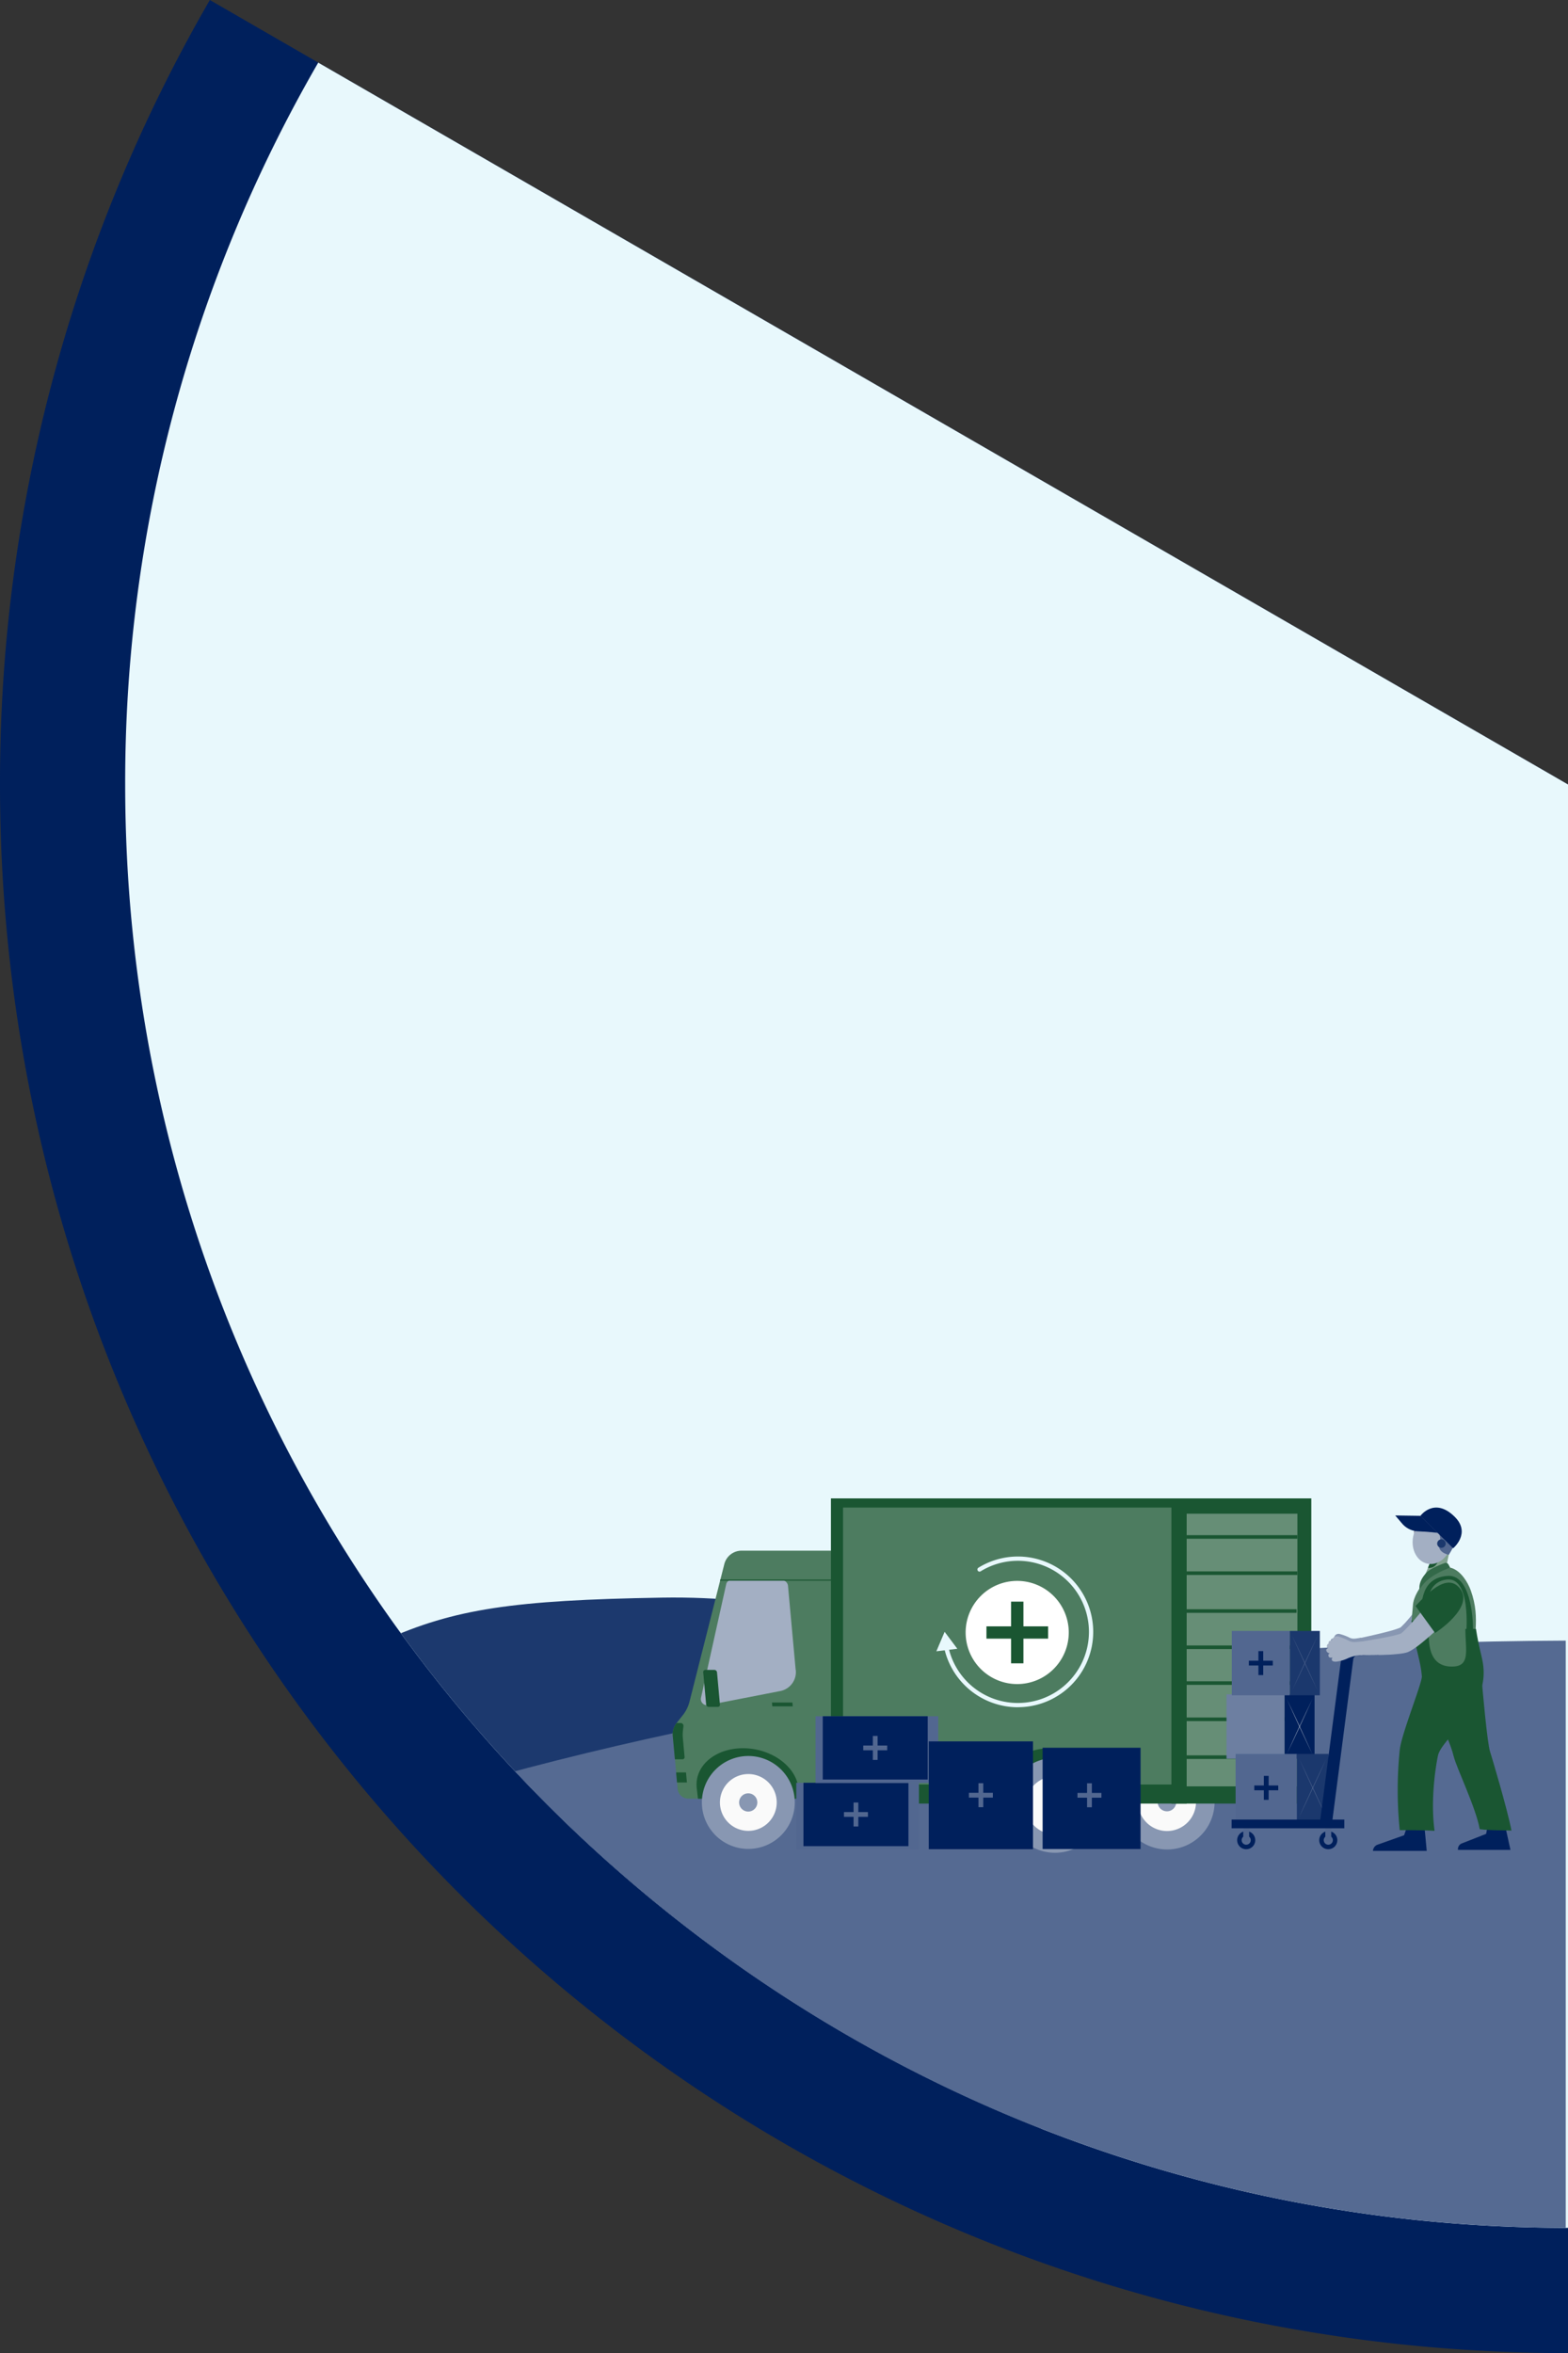 <svg xmlns="http://www.w3.org/2000/svg" xmlns:xlink="http://www.w3.org/1999/xlink" id="Layer_2" data-name="Layer 2" viewBox="439.84 871.35 740.16 1110.29"><rect x="439.84" y="871.35" width="740.16" height="1110.29" fill="#333333" stroke="none"/><defs><style>.cls-1{fill:none;}.cls-19,.cls-2{fill:#00205c;}.cls-3{fill:#e8f8fc;}.cls-4{clip-path:url(#clip-path);}.cls-5{fill:#1c396e;}.cls-6{fill:#556a92;}.cls-23,.cls-7{fill:#8897b2;}.cls-12,.cls-13,.cls-14,.cls-15,.cls-16,.cls-18,.cls-19,.cls-20,.cls-21,.cls-7,.cls-8{fill-rule:evenodd;}.cls-8{fill:#fafafa;}.cls-14,.cls-9{fill:#4d7c60;}.cls-10{fill:#a3afc3;}.cls-11,.cls-12{fill:#1a5632;}.cls-13{fill:#668e76;}.cls-15,.cls-17{fill:#fff;}.cls-16{fill:#3a64a3;}.cls-18{fill:#6d7fa1;}.cls-20,.cls-22{fill:#526790;}.cls-21,.cls-27{fill:#1b386d;}.cls-24{fill:#80a18d;}.cls-25{fill:#336949;}.cls-26{fill:#59445a;}</style><clipPath id="clip-path"><path class="cls-1" d="M1180,1241.49v681.07c-376.15,0-681.07-304.93-681.07-681.07A677.89,677.89,0,0,1,590.06,900.9Z"/></clipPath></defs><path class="cls-2" d="M1180,1241.49v740.15c-408.78,0-740.16-331.38-740.16-740.15a736.73,736.73,0,0,1,99.06-370.14Z"/><path class="cls-3" d="M1180,1241.49v681.07c-376.15,0-681.07-304.93-681.07-681.07A677.89,677.89,0,0,1,590.06,900.9Z"/><g class="cls-4"><path class="cls-5" d="M752.23,1625.18c-70.29,1.18-97.88,5.32-131,20.14,81.9,108.57,189,192.88,311.32,241.8L912,1673.68S860.92,1623.35,752.23,1625.18Z"/><path class="cls-6" d="M1178.94,1645.46c-185.4.8-358.16,24.1-504,63.78,130.73,139.61,308.33,225.45,504,225.45Z"/><g id="Group_3322" data-name="Group 3322"><g id="Truck"><g id="Group_3300" data-name="Group 3300"><path id="Path_14120" data-name="Path 14120" class="cls-7" d="M990.66,1699.22a22.39,22.39,0,1,0,22.52,22.39A22.39,22.39,0,0,0,990.66,1699.22Z"/><path id="Path_14121" data-name="Path 14121" class="cls-8" d="M990.64,1707.92a13.69,13.69,0,1,0,13.77,13.69A13.7,13.7,0,0,0,990.64,1707.92Z"/><path id="Path_14122" data-name="Path 14122" class="cls-7" d="M990.66,1717.22a4.39,4.39,0,1,0,4.42,4.39,4.39,4.39,0,0,0-4.42-4.39Z"/><path id="Path_14123" data-name="Path 14123" class="cls-9" d="M759.21,1684.35l3-3.78a17,17,0,0,0,3.11-6.33l16.42-64.86a8.42,8.42,0,0,1,8.33-6.36h42.48l1,117H764.65a5.07,5.07,0,0,1-4.94-4.53l-2.28-25A8.72,8.72,0,0,1,759.21,1684.35Z"/><path id="Path_14124" data-name="Path 14124" class="cls-10" d="M815.43,1659.27l-3.63-39.71a3,3,0,0,0-2.88-2.64H785a2.37,2.37,0,0,0-2.35,1.85l-11.93,53.75a2.9,2.9,0,0,0,2.33,3.37,3,3,0,0,0,1,0l34.07-6.63a9.11,9.11,0,0,0,7.35-10Z"/><path id="Path_14125" data-name="Path 14125" class="cls-11" d="M764.09,1712.39h-4.67l-.43-4.74h4.67Z"/><path id="Path_14126" data-name="Path 14126" class="cls-11" d="M762.48,1685.72l-.23,1.86a17.75,17.75,0,0,0-.06,4l.8,8.76a1,1,0,0,1-.9,1.12h-3.67l-1-10.88a8.72,8.72,0,0,1,1.78-6.23h2a1.26,1.26,0,0,1,1.24,1.27s0,.07,0,.1Z"/><path id="Path_14127" data-name="Path 14127" class="cls-11" d="M832.65,1616.66v.53H779.73l.12-.52Z"/><path id="Path_14128" data-name="Path 14128" class="cls-11" d="M817.36,1720.07l-.59-5c-1.21-10.41-12.95-18.84-26.21-18.84s-23,8.43-21.83,18.84l.59,5Z"/><path id="Path_14129" data-name="Path 14129" class="cls-11" d="M814.05,1676.46H804.4l-.16-1.8h9.64Z"/><path id="Path_14130" data-name="Path 14130" class="cls-11" d="M778.66,1676.73h-4.25a1.27,1.27,0,0,1-1.24-1.13l-1.38-15.2a1,1,0,0,1,.89-1.12h4.38a1.28,1.28,0,0,1,1.24,1.13l1.38,15.2a1,1,0,0,1-.89,1.12Z"/><path id="Path_14131" data-name="Path 14131" class="cls-7" d="M793,1699.9a21.92,21.92,0,1,0,22,21.92,21.92,21.92,0,0,0-22-21.92Z"/><path id="Path_14132" data-name="Path 14132" class="cls-8" d="M793,1708.42a13.4,13.4,0,1,0,13.48,13.4A13.4,13.4,0,0,0,793,1708.42Z"/><path id="Path_14133" data-name="Path 14133" class="cls-7" d="M793,1717.52a4.3,4.3,0,1,0,4.33,4.3A4.29,4.29,0,0,0,793,1717.52Z"/><path id="Path_14134" data-name="Path 14134" class="cls-12" d="M992.83,1578.36h66v144h-66Z"/><path id="Path_14135" data-name="Path 14135" class="cls-13" d="M999.42,1585.58h52.85v128.64H999.42Z"/><path id="Path_14136" data-name="Path 14136" class="cls-12" d="M1000,1595.7h52.26v1.7H1000Z"/><path id="Path_14137" data-name="Path 14137" class="cls-12" d="M999.81,1664.65h52.26v1.7H999.81Z"/><path id="Path_14138" data-name="Path 14138" class="cls-12" d="M999.62,1630.65h52.26v1.7H999.62Z"/><path id="Path_14139" data-name="Path 14139" class="cls-12" d="M999.42,1699.6h52.26v1.7H999.42Z"/><path id="Path_14140" data-name="Path 14140" class="cls-12" d="M1000,1612.8h52.26v1.7H1000Z"/><path id="Path_14141" data-name="Path 14141" class="cls-12" d="M999.81,1681.74h52.26v1.7H999.81Z"/><path id="Path_14142" data-name="Path 14142" class="cls-12" d="M999.62,1647.74h52.26v1.7H999.62Z"/><path id="Path_14143" data-name="Path 14143" class="cls-12" d="M832.07,1578.36H1000v144H832.07Z"/><path id="Path_14144" data-name="Path 14144" class="cls-14" d="M837.79,1582.67h155v130.69h-155Z"/><path id="Path_14145" data-name="Path 14145" class="cls-15" d="M920,1617.28a24.34,24.34,0,1,0,24.34,24.35h0A24.35,24.35,0,0,0,920,1617.28Z"/><path id="Path_14146" data-name="Path 14146" class="cls-11" d="M964.39,1722.38l-.62-5.48c-1.3-11.42-13.85-20.67-28-20.67s-24.62,9.25-23.32,20.67l.62,5.48Z"/><path id="Path_14147" data-name="Path 14147" class="cls-7" d="M937.71,1700.79a22.39,22.39,0,1,0,22.52,22.38,22.38,22.38,0,0,0-22.52-22.38Z"/><path id="Path_14148" data-name="Path 14148" class="cls-8" d="M937.68,1709.49a13.69,13.69,0,1,0,13.77,13.68,13.69,13.69,0,0,0-13.77-13.68Z"/><path id="Path_14149" data-name="Path 14149" class="cls-16" d="M937.71,1718.79a4.39,4.39,0,1,0,4.41,4.38,4.39,4.39,0,0,0-4.41-4.38Z"/><path id="Path_14150" data-name="Path 14150" class="cls-17" d="M952.89,1720.07h-3.08v10.14h-4v-10.14h-3.08l5.08-6.32Z"/><g id="Group_3295" data-name="Group 3295"><rect id="Rectangle_1925" data-name="Rectangle 1925" class="cls-11" x="917.12" y="1627.07" width="5.82" height="29.11"/><rect id="Rectangle_1926" data-name="Rectangle 1926" class="cls-11" x="905.48" y="1638.72" width="29.11" height="5.82"/></g><g id="Group_3299" data-name="Group 3299"><g id="Group_3296" data-name="Group 3296"><path id="Path_14152" data-name="Path 14152" class="cls-3" d="M920.27,1676.9a35.66,35.66,0,0,1-34.78-28.19,1,1,0,0,1,2-.43v0a33.55,33.55,0,1,0,15.22-35.5,1,1,0,0,1-1.36-.38,1,1,0,0,1,.31-1.32,35.55,35.55,0,1,1,18.65,65.8Z"/></g><g id="Group_3298" data-name="Group 3298"><g id="Group_3297" data-name="Group 3297"><path id="Path_14153" data-name="Path 14153" class="cls-3" d="M891.74,1649.31l-6-8-3.89,9.18Z"/></g></g></g></g></g><g id="Boxes_back" data-name="Boxes back"><g id="Group_3301" data-name="Group 3301"><path id="Path_14154" data-name="Path 14154" class="cls-18" d="M1046.22,1670.81h-27.41v30.35h27.41v-30.35Z"/><path id="Path_14155" data-name="Path 14155" class="cls-19" d="M1060.37,1670.81h-14.15v30.35h14.15v-30.35Z"/><path id="Path_14156" data-name="Path 14156" class="cls-10" d="M1053.38,1685.92l-3.07-6.53q-1.55-3.26-3.12-6.49c1,2.2,2,4.4,3,6.59l3,6.56,3.07,6.52c1,2.18,2.06,4.34,3.11,6.5-1-2.2-2-4.4-3-6.59l-3-6.56Z"/><path id="Path_14157" data-name="Path 14157" class="cls-10" d="M1053.21,1685.92l-3,6.56c-1,2.19-2,4.38-3,6.59q1.57-3.24,3.12-6.5l3.07-6.53,3-6.55c1-2.19,2-4.39,3-6.59-1,2.15-2.08,4.32-3.11,6.49l-3.07,6.53Z"/></g><g id="Group_3303" data-name="Group 3303"><path id="Path_14158" data-name="Path 14158" class="cls-20" d="M1052,1698.92H1023.1v32H1052v-32Z"/><path id="Path_14159" data-name="Path 14159" class="cls-21" d="M1067,1698.92H1052v32H1067v-32Z"/><path id="Path_14160" data-name="Path 14160" class="cls-22" d="M1059.58,1714.87l-3.24-6.89c-1.08-2.29-2.18-4.58-3.28-6.85q1.56,3.48,3.15,6.95l3.2,6.92,3.24,6.89c1.08,2.3,2.18,4.58,3.28,6.86-1-2.33-2.09-4.64-3.15-7l-3.2-6.92Z"/><path id="Path_14161" data-name="Path 14161" class="cls-22" d="M1059.41,1714.87l-3.2,6.92c-1.07,2.32-2.12,4.63-3.15,7,1.1-2.28,2.2-4.56,3.28-6.86l3.24-6.89,3.2-6.92q1.6-3.46,3.16-6.95-1.67,3.42-3.29,6.85l-3.24,6.89Z"/><g id="Group_3302" data-name="Group 3302"><rect id="Rectangle_1927" data-name="Rectangle 1927" class="cls-2" x="1036.43" y="1709.29" width="2.26" height="11.31"/><rect id="Rectangle_1928" data-name="Rectangle 1928" class="cls-2" x="1031.91" y="1713.81" width="11.31" height="2.26"/></g></g><g id="Group_3305" data-name="Group 3305"><path id="Path_14162" data-name="Path 14162" class="cls-20" d="M1048.7,1640.9h-27.4v30.35h27.4V1640.9Z"/><path id="Path_14163" data-name="Path 14163" class="cls-21" d="M1062.86,1640.9H1048.7v30.35h14.16V1640.9Z"/><path id="Path_14164" data-name="Path 14164" class="cls-22" d="M1055.87,1656l-3.08-6.53c-1-2.18-2.06-4.34-3.11-6.5,1,2.2,2,4.4,3,6.59l3,6.56,3.07,6.53q1.53,3.25,3.11,6.5c-1-2.21-2-4.4-3-6.59l-3-6.56Z"/><path id="Path_14165" data-name="Path 14165" class="cls-22" d="M1055.7,1656l-3,6.55c-1,2.19-2,4.39-3,6.59,1-2.16,2.09-4.32,3.11-6.5l3.08-6.53,3-6.55c1-2.19,2-4.39,3-6.59-1.05,2.16-2.08,4.32-3.11,6.49l-3.07,6.53Z"/><g id="Group_3304" data-name="Group 3304"><rect id="Rectangle_1929" data-name="Rectangle 1929" class="cls-2" x="1033.87" y="1650.42" width="2.26" height="11.31"/><rect id="Rectangle_1930" data-name="Rectangle 1930" class="cls-2" x="1029.35" y="1654.94" width="11.31" height="2.26"/></g></g><g id="Group_3308" data-name="Group 3308"><path id="Path_14166" data-name="Path 14166" class="cls-19" d="M1028.09,1735.35a4.27,4.27,0,1,1-4.26,4.27h0A4.27,4.27,0,0,1,1028.09,1735.35Zm0,2.13a2.14,2.14,0,1,1-2.13,2.14h0A2.13,2.13,0,0,1,1028.09,1737.48Z"/><path id="Path_14167" data-name="Path 14167" class="cls-19" d="M1066.84,1735.35a4.27,4.27,0,1,1-4.27,4.27h0A4.27,4.27,0,0,1,1066.84,1735.35Zm0,2.13a2.14,2.14,0,1,1-2.13,2.14h0A2.13,2.13,0,0,1,1066.84,1737.48Z"/><path id="Path_14168" data-name="Path 14168" class="cls-20" d="M1029.5,1732.35h-2.79V1739a1.4,1.4,0,0,0,1.4,1.39h0a1.39,1.39,0,0,0,1.39-1.39h0Z"/><path id="Path_14169" data-name="Path 14169" class="cls-20" d="M1068.24,1732.35h-2.79V1739a1.4,1.4,0,0,0,1.4,1.39h0a1.39,1.39,0,0,0,1.39-1.39h0Z"/><g id="Group_3307" data-name="Group 3307"><g id="Group_3306" data-name="Group 3306"><path id="Path_14170" data-name="Path 14170" class="cls-2" d="M1068.51,1732.3l-5.66-.74,10.13-78a7.89,7.89,0,0,1,7.69-6.83l9.92-.11.06,5.7-9.92.11a2.17,2.17,0,0,0-2.1,1.86Z"/></g><path id="Path_14171" data-name="Path 14171" class="cls-19" d="M1074.41,1729.9h-53.2V1734h53.2v-4.11Z"/></g></g></g><g id="Leg_back" data-name="Leg back"><g id="Group_3309" data-name="Group 3309"><path id="Path_14172" data-name="Path 14172" class="cls-2" d="M1142,1733.25l-.65,3.39L1130,1741.1a2.88,2.88,0,0,0-1.93,3.11h24.77l-2.42-11H1142Z"/><path id="Path_14173" data-name="Path 14173" class="cls-11" d="M1126.09,1700.21c1.28,5.28,10.42,24,12.24,34.22,5.63.65,7.75.4,15,.66-2.16-10.87-9.39-35-10.15-37.34-1.26-3.92-3.5-28.51-4-35.18-11.19-2.54-21.16.87-28.17-.78,2.49,12.94,12.16,26.38,15.07,38.42"/></g></g><g id="hand_back" data-name="hand back"><g id="Group_3310" data-name="Group 3310"><path id="Path_14175" data-name="Path 14175" class="cls-23" d="M1111.18,1642.76c-.83.75-1.68,1.5-2.59,2.26-.45.37-.92.75-1.42,1.13a20,20,0,0,1-1.72,1.17c-.17.1-.37.22-.57.32l-.38.19-.33.15a10.17,10.17,0,0,1-1.06.36c-.64.18-1.21.31-1.77.42-1.12.22-2.17.38-3.23.52s-2.09.27-3.12.38c-4.15.42-8.22.7-12.35.87a2.93,2.93,0,0,1-2.89-2.57,3.18,3.18,0,0,1,2.23-3.74h0l3-.65,3-.68q3-.68,5.88-1.42c1-.25,1.94-.5,2.89-.77s1.88-.55,2.74-.86c.43-.15.84-.31,1.17-.46a1.65,1.65,0,0,0,.37-.2l0,0h0l.1-.1c.18-.17.48-.45.78-.76s.63-.65,1-1c.65-.72,1.31-1.49,2-2.28s1.31-1.61,2-2.44Z"/><path id="Path_14176" data-name="Path 14176" class="cls-23" d="M1077.33,1652.08a16.54,16.54,0,0,1-5.46,2.2c-2.8.38-2.12-1.59-1.72-1.8a10.42,10.42,0,0,1-1.12,0c-.83,0-1.3-1.79-.12-2-1.72,0-2.57-2.17-.67-2.45-1.42.07-1-2,0-2.21-.31-.12-.25-.72,0-1s.62-.27.9-.47c.45-.32.63-1,1-1.45a2.22,2.22,0,0,1,2.12-.56,23,23,0,0,1,4.82,1.83c1.6.65,2.49.32,5.24-.06,0,2.16.74,5.51.75,6.36a14,14,0,0,0-5.75,1.57"/></g></g><g id="body"><path id="Path_14177" data-name="Path 14177" class="cls-24" d="M1125.06,1599.25s-4.27,16.76-3.49,22.14a21.88,21.88,0,0,1-11.14-2.23s6.38-13.77,6.36-17.22l8.27-2.69Z"/><path id="Path_14178" data-name="Path 14178" class="cls-11" d="M1114.76,1609a6.58,6.58,0,0,0,3.92-1s-1.18,3.61-4.78,3.11l.86-2.14Z"/><path id="Path_14179" data-name="Path 14179" class="cls-9" d="M1136.78,1662c-.14-3.52.45-3.84.18-5.12-2.75-12.68,2.28-20.86-2.89-35.19-1.32-3.63-4.53-9.07-9.08-10.51-6.69-2.12-17.77,10.08-18.19,17.57-.21,3.81-2.37,17.11,2.66,21.53,2,1.72,8.31,2,4.54,11.58,0,0,6.13,5.37,10.19,4.88S1136.78,1662,1136.78,1662Z"/><path id="Path_14180" data-name="Path 14180" class="cls-25" d="M1123.52,1609.44l.87,1.61s-11.09,3.54-14.42,10.41c0,0-1.06-3.74,3.5-8.33,1.69-1.71,6.13-3.46,8.3-4.25a1.44,1.44,0,0,1,1.75.56"/><path id="Path_14181" data-name="Path 14181" class="cls-11" d="M1111,1662.18c-.6-7.58-3.07-12.55-4.87-26.21a24.92,24.92,0,0,0,8.54-1.16c-.14,5.73-3.1,22.55,10.1,22.89,9.39.24,6.83-7.34,6.79-17.75.54-.06,3.89,0,5,0,1.81,11.62,3.65,14.41,3.63,20.88a26.91,26.91,0,0,1-1.24,7.82s-4.44,3.11-14.67,1.92S1111,1662.28,1111,1662.18Z"/><path id="Path_14182" data-name="Path 14182" class="cls-11" d="M1135.17,1642c.25-8.93-1.77-27.57-11.74-27.08-12.42.62-13.09,11.9-12.71,21.69l2.29-.32c-.36-9.45,1.1-18.76,9.89-19.66,9.86-1,9.59,18.43,9.06,25.64l3.21-.27Z"/></g><g id="head"><g id="Group_3311" data-name="Group 3311"><path id="Path_14183" data-name="Path 14183" class="cls-26" d="M1107.33,1594.74s.42-14.44,15.05-8.46c0,0-9,9.26-15.05,8.46"/><path id="Path_14184" data-name="Path 14184" class="cls-10" d="M1124.94,1600c-1.21,6.06-6.23,10.17-11.22,9.17s-8-6.72-6.82-12.78,6.24-10.16,11.22-9.16,8,6.71,6.82,12.77"/><path id="Path_14185" data-name="Path 14185" class="cls-22" d="M1108.35,1592.44a40.32,40.32,0,0,0,10.68,2.33,6.84,6.84,0,0,1,.42,4.73c-1.6,4.31,4.27,5.49,4.27,5.49s5.58-8.5,4.47-13.2c-.76-3.18-4.23-5-7.33-6.11-2.35-.83-6.47-.93-8.48.53a13.21,13.21,0,0,0-4,6.23"/><path id="Path_14186" data-name="Path 14186" class="cls-27" d="M1122.21,1600.08a2,2,0,1,1-1.59-2.37,2,2,0,0,1,1.59,2.37h0"/><path id="Path_14187" data-name="Path 14187" class="cls-2" d="M1110.33,1586.58l15.46,15.31s8.57-7.09.74-14.85c-9.61-9.54-16.2-.46-16.2-.46"/><path id="Path_14188" data-name="Path 14188" class="cls-2" d="M1118.24,1594.42l-9.27-.55a10.36,10.36,0,0,1-7.24-3.6l-3.29-3.86,11.89.17,7.91,7.84Z"/></g></g><g id="Leg_front" data-name="Leg front"><g id="Group_3312" data-name="Group 3312"><path id="Path_14189" data-name="Path 14189" class="cls-2" d="M1103.77,1734l-1.14,3.3-12.29,4.36a3.34,3.34,0,0,0-2.41,3h25.38l-1-10.7Z"/><path id="Path_14190" data-name="Path 14190" class="cls-11" d="M1100.58,1697.07c.69-7.16,10.07-30.32,10.44-34.54,0,0,4.31-2.64,13.25-1.74s14.7,7.83,14.7,7.83c-4.32,14-18.65,24.23-20.31,30.94-.36,1.47-3.9,19.1-1.65,35.65-5.64-.34-11.65-.32-16.44-.32a186,186,0,0,1,0-37.82"/></g></g><g id="hand_front" data-name="hand front"><g id="Group_3313" data-name="Group 3313"><path id="Path_14191" data-name="Path 14191" class="cls-10" d="M1119.53,1620.82l-1,1.25-1,1.26-2,2.51c-1.35,1.67-2.69,3.34-4,5s-2.74,3.26-4.11,4.85c-.69.79-1.38,1.56-2.07,2.32s-1.39,1.49-2.07,2.17c-.34.34-.67.67-1,1s-.63.55-.82.71l-.11.1h0l0,0a2.64,2.64,0,0,1-.38.18c-.34.13-.76.27-1.19.4-.88.25-1.83.48-2.78.7s-1.93.42-2.91.61c-2,.39-3.95.75-5.94,1.09l-3,.51-3,.48h0a3.15,3.15,0,0,0-2.4,3.61,3,3,0,0,0,2.77,2.73c4.13.06,8.22,0,12.37-.18,1,0,2.09-.11,3.14-.2s2.12-.18,3.25-.34c.56-.08,1.13-.17,1.78-.32a9.55,9.55,0,0,0,1.08-.3l.34-.12.39-.17.57-.29a20.07,20.07,0,0,0,1.78-1.08c.52-.35,1-.7,1.47-1,.94-.7,1.82-1.4,2.68-2.11s1.71-1.43,2.55-2.15c1.66-1.43,3.28-2.9,4.88-4.38s3.19-3,4.76-4.49l2.34-2.28,1.16-1.15,1.18-1.17a7.49,7.49,0,0,0,.5-9.71,5.66,5.66,0,0,0-7.92-1.21,5.42,5.42,0,0,0-.72.63,6.91,6.91,0,0,0-.51.57l0,.06Z"/><path id="Path_14192" data-name="Path 14192" class="cls-11" d="M1117.26,1641.87c-2.86-4-9.22-12.73-9.23-12.75,4.39-4.53,14.44-16.16,20.83-8.43C1136.29,1629.69,1117.26,1641.87,1117.26,1641.87Z"/><path id="Path_14193" data-name="Path 14193" class="cls-10" d="M1076.69,1653.5a18.73,18.73,0,0,1-6,1.88c-3,.21-2.21-1.72-1.77-1.9a11.91,11.91,0,0,1-1.2,0c-.89,0-1.31-1.87,0-2-1.86-.1-2.67-2.31-.62-2.48-1.53,0-.93-2.1.09-2.21-.33-.13-.23-.74.06-1a9.32,9.32,0,0,1,1-.42c.5-.3.73-1,1.16-1.39a2.49,2.49,0,0,1,2.31-.43,26.63,26.63,0,0,1,5.1,2.11c1.69.74,2.66.47,5.63.25-.14,2.15.55,5.54.52,6.4a15.8,15.8,0,0,0-6.25,1.23"/></g></g><g id="Boxes_Front" data-name="Boxes Front"><g id="Group_3315" data-name="Group 3315"><path id="Path_14194" data-name="Path 14194" class="cls-20" d="M815.71,1712.54h57.91V1744H815.71Z"/><path id="Path_14195" data-name="Path 14195" class="cls-19" d="M819.1,1712.54h49.56v29.9H819.1Z"/><g id="Group_3314" data-name="Group 3314"><rect id="Rectangle_1931" data-name="Rectangle 1931" class="cls-22" x="842.75" y="1721.84" width="2.26" height="11.31"/><rect id="Rectangle_1932" data-name="Rectangle 1932" class="cls-22" x="838.23" y="1726.36" width="11.31" height="2.26"/></g></g><g id="Group_3317" data-name="Group 3317"><path id="Path_14196" data-name="Path 14196" class="cls-20" d="M824.82,1681.14h57.91v31.48H824.82Z"/><path id="Path_14197" data-name="Path 14197" class="cls-19" d="M828.21,1681.14h49.55V1711H828.21Z"/><g id="Group_3316" data-name="Group 3316"><rect id="Rectangle_1933" data-name="Rectangle 1933" class="cls-22" x="851.85" y="1690.44" width="2.26" height="11.31"/><rect id="Rectangle_1934" data-name="Rectangle 1934" class="cls-22" x="847.33" y="1694.96" width="11.31" height="2.26"/></g></g><g id="Group_3319" data-name="Group 3319"><path id="Path_14198" data-name="Path 14198" class="cls-19" d="M927.45,1693h-49.2v50.87h49.2Z"/><g id="Group_3318" data-name="Group 3318"><rect id="Rectangle_1935" data-name="Rectangle 1935" class="cls-22" x="901.72" y="1712.75" width="2.26" height="11.31"/><rect id="Rectangle_1936" data-name="Rectangle 1936" class="cls-22" x="897.2" y="1717.27" width="11.31" height="2.26"/></g></g><g id="Group_3321" data-name="Group 3321"><path id="Path_14199" data-name="Path 14199" class="cls-19" d="M932,1696h46.23v47.79H932Z"/><g id="Group_3320" data-name="Group 3320"><rect id="Rectangle_1937" data-name="Rectangle 1937" class="cls-22" x="952.98" y="1712.79" width="2.26" height="11.31"/><rect id="Rectangle_1938" data-name="Rectangle 1938" class="cls-22" x="948.45" y="1717.32" width="11.31" height="2.26"/></g></g></g></g></g></svg>